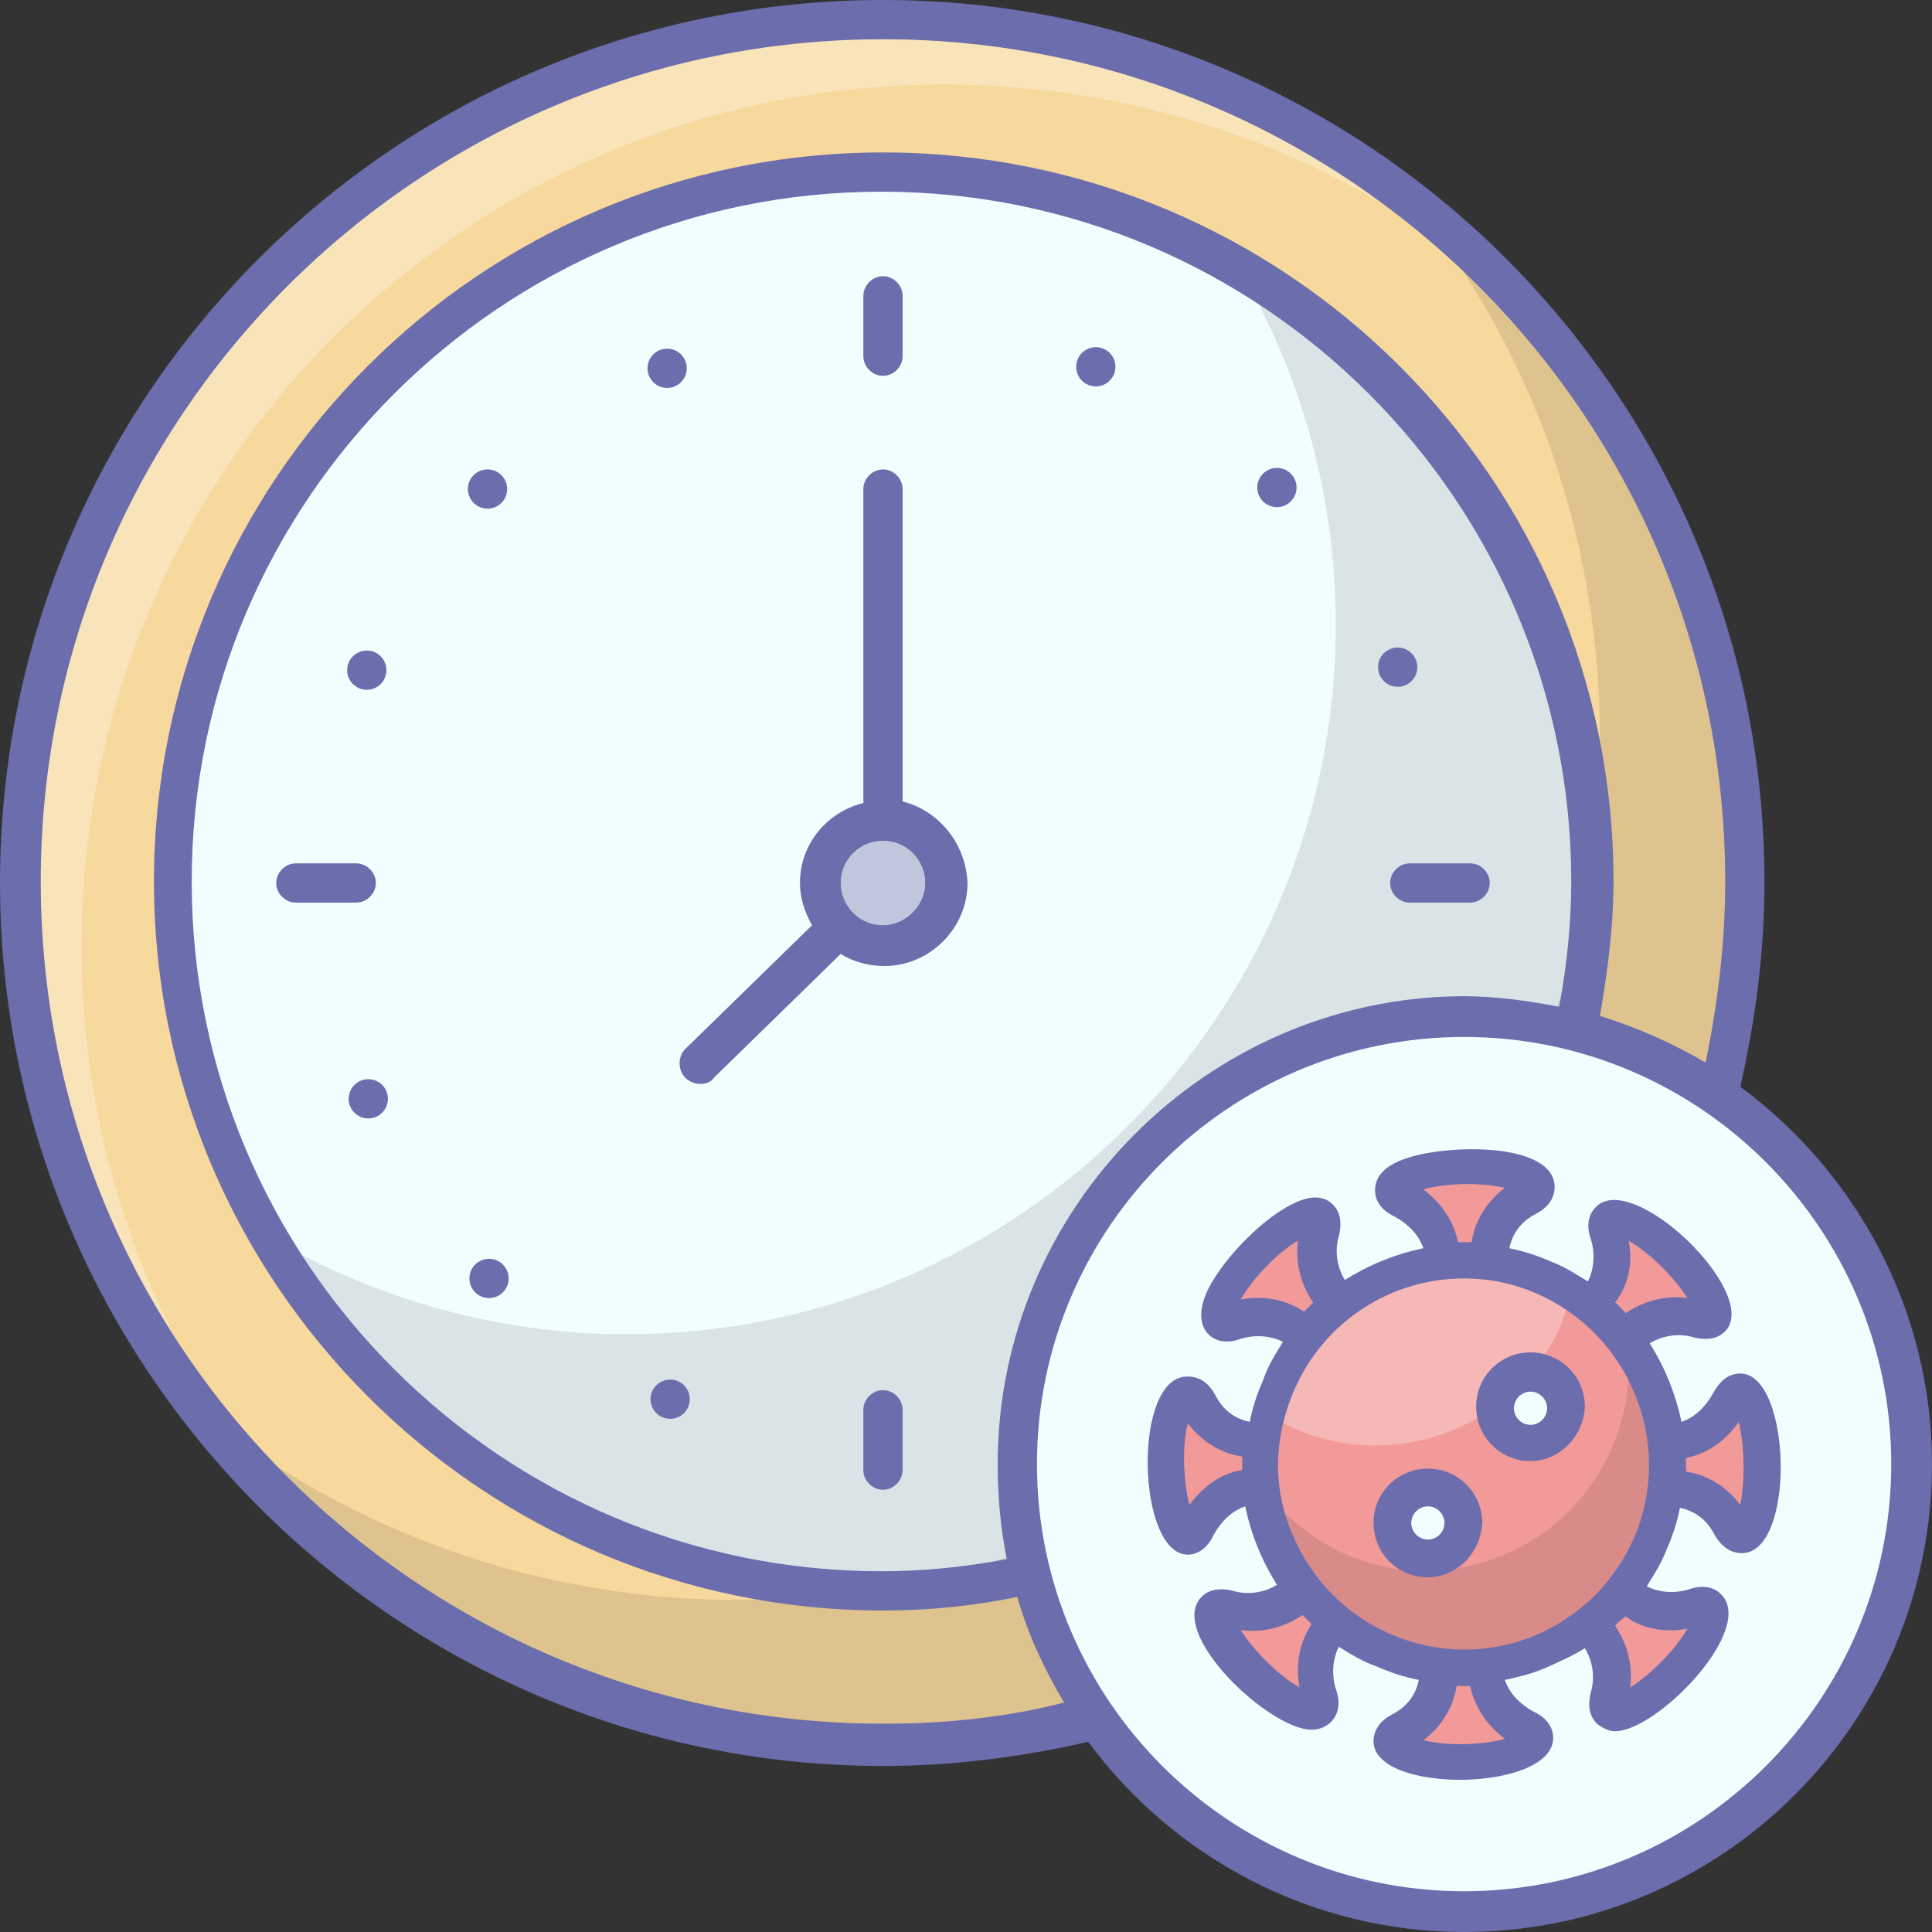 <svg id="_x34_3_Incubation_Period_1_" enable-background="new 0 0 128 128" height="512" viewBox="0 0 128 128" width="512" xmlns="http://www.w3.org/2000/svg"><rect x="0" y="0" width="128" height="128" fill="#333333" stroke="none"/><g><path d="m115.6 58.5c0 31.5-25.6 57.1-57.1 57.1s-57.2-25.6-57.2-57.1 25.6-57.1 57.1-57.1 57.2 25.5 57.2 57.1z" fill="#f7d89d"/></g><g><g><path d="m58.5 105.5c-25.9 0-47-21.1-47-47s21.1-47 47-47 47 21.1 47 47-21.1 47-47 47z" fill="#f2fdff"/></g></g><g opacity=".3"><path d="m101.4 20.8c-10.2-9.5-23.9-15.2-38.9-15.2-31.5 0-57.1 25.5-57.1 57.1 0 14.4 5.3 27.5 14.1 37.6-11.2-10.5-18.2-25.3-18.2-41.8 0-31.6 25.6-57.1 57.1-57.1 17.2-.1 32.5 7.5 43 19.4z" fill="#fff"/></g><g opacity=".1"><path d="m115.6 58.5c0 31.5-25.6 57.1-57.1 57.1-18.2 0-34.5-8.5-44.9-21.8 9.7 7.6 21.9 12.2 35.3 12.2 31.5 0 57.1-25.6 57.1-57.1 0-13.3-4.5-25.6-12.2-35.3 13.2 10.4 21.8 26.6 21.8 44.9z"/></g><g opacity=".1"><path d="m105.5 58.4c0 25.9-21.1 47-47 47-17.3 0-32.5-9.4-40.6-23.4 6.9 4 15 6.4 23.6 6.4 25.9 0 47-21.1 47-47 0-8.6-2.3-16.6-6.4-23.6 14 8.2 23.4 23.3 23.4 40.6z"/></g><g><path d="" fill="none"/></g><g><path d="" fill="none"/></g><g><path d="" fill="none"/></g><g><path d="" fill="none"/></g><g><path d="" fill="none"/></g><g><path d="" fill="none"/></g><g><path d="" fill="none"/></g><g><path d="" fill="none"/></g><g><path d="m58.5 62.6c-2.3 0-4.2-1.9-4.2-4.2s1.9-4.2 4.2-4.2 4.2 1.9 4.2 4.2c-.1 2.3-1.9 4.2-4.2 4.2z" fill="#c0c7dc"/></g><g><path d="m126.7 97c0 16.4-13.3 29.6-29.6 29.6-16.4 0-29.6-13.3-29.6-29.6 0-16.4 13.3-29.6 29.6-29.6s29.6 13.3 29.6 29.6z" fill="#f2fdff"/></g><g fill="#6b6dad"><circle cx="44.2" cy="24.4" r="1.3"/><circle cx="32.3" cy="32.4" r="1.3"/><circle cx="24.3" cy="44.4" r="1.3"/><circle cx="24.4" cy="72.8" r="1.3"/><circle cx="32.4" cy="84.7" r="1.3"/><circle cx="44.4" cy="92.7" r="1.3"/><circle cx="92.6" cy="44.2" r="1.3"/><circle cx="84.6" cy="32.3" r="1.3"/><circle cx="72.6" cy="24.3" r="1.3"/><path d="m23.6 59.8h-4c-.7 0-1.3-.6-1.3-1.3s.6-1.3 1.3-1.3h4c.7 0 1.3.6 1.3 1.3s-.6 1.3-1.3 1.3z"/><path d="m97.4 59.8h-4c-.7 0-1.3-.6-1.3-1.3s.6-1.3 1.3-1.3h4c.7 0 1.3.6 1.3 1.3s-.6 1.3-1.3 1.3z"/><path d="m58.5 98.7c-.7 0-1.3-.6-1.3-1.3v-4c0-.7.6-1.3 1.3-1.3s1.3.6 1.3 1.3v4c0 .7-.6 1.3-1.3 1.3z"/><path d="m58.5 24.9c-.7 0-1.3-.6-1.3-1.3v-4c0-.7.6-1.3 1.3-1.3s1.3.6 1.3 1.3v4c0 .7-.6 1.3-1.3 1.3z"/><path d="m59.8 53.1v-20.7c0-.7-.6-1.3-1.3-1.3s-1.3.6-1.3 1.3v20.8c-2.4.6-4.2 2.7-4.2 5.3 0 1 .3 1.9.8 2.8l-8.4 8.2c-.5.5-.5 1.4 0 1.9.6.6 1.6.5 1.9 0l8.4-8.2c.8.5 1.8.8 2.9.8 3 0 5.5-2.5 5.5-5.5-.1-2.6-1.9-4.8-4.3-5.4zm-1.3 8.2c-1.6 0-2.8-1.3-2.8-2.8 0-1.6 1.3-2.8 2.8-2.8 1.6 0 2.8 1.3 2.8 2.8s-1.3 2.8-2.8 2.8z"/><path d="m115.3 72c1-4.4 1.6-8.9 1.6-13.6 0-32.2-26.2-58.4-58.4-58.4-32.3 0-58.5 26.2-58.5 58.5 0 32.2 26.2 58.5 58.5 58.5 4.7 0 9.2-.6 13.6-1.6 5.6 7.6 14.7 12.6 24.9 12.6 17.1 0 31-13.9 31-31 0-10.2-5-19.3-12.7-25zm-56.8 42.2c-30.8 0-55.8-25-55.8-55.8s25-55.8 55.8-55.8 55.8 25 55.8 55.8c0 4.1-.5 8.1-1.3 12-2.2-1.3-4.5-2.3-7-3.1.5-2.9.9-5.9.9-8.9 0-26.7-21.7-48.3-48.4-48.3s-48.3 21.7-48.3 48.3 21.7 48.3 48.3 48.3c3.1 0 6-.3 8.9-.9.7 2.5 1.8 4.8 3.1 7-3.9 1-7.9 1.4-12 1.4zm7.6-17.2c0 2.2.2 4.3.6 6.3-2.7.5-5.4.8-8.3.8-25.2 0-45.7-20.5-45.7-45.7s20.5-45.7 45.7-45.7 45.7 20.5 45.7 45.7c0 2.8-.3 5.6-.8 8.3-2.1-.4-4.2-.7-6.4-.7-16.9.1-30.8 14-30.8 31zm30.9 28.3c-15.6 0-28.3-12.7-28.3-28.3s12.7-28.3 28.3-28.3 28.3 12.7 28.3 28.3-12.7 28.3-28.3 28.3z"/></g><g><g><path d="m95.9 87.4-.4-4.3c-.1-1.7-1.2-3-2.7-3.8-.4-.2-.6-.4-.6-.7 0-.8 2.1-1.4 4.7-1.5s4.8.5 4.8 1.3c0 .2-.2.5-.6.7-1.4.8-2.4 2.2-2.5 3.9l-.2 4.3z" fill="#f19a99"/></g><g opacity=".1"><path d="m98.6 84.1-.1 3.3-2.6.1-.3-3.3c1-.2 2-.2 3-.1z"/></g><g><path d="m98.1 106.6.4 4.3c.1 1.7 1.2 3 2.7 3.8.4.2.6.4.6.7 0 .8-2.1 1.4-4.7 1.5s-4.8-.5-4.8-1.3c0-.2.2-.5.6-.7 1.4-.8 2.4-2.2 2.5-3.9l.2-4.3z" fill="#f19a99"/></g><g opacity=".1"><path d="m95.4 109.9.1-3.3 2.6-.1.3 3.3c-1 .2-2 .2-3 .1z"/></g><g><path d="m103 89.4 2.8-3.3c1.1-1.3 1.3-3 .8-4.6-.1-.4-.1-.7 0-.9.5-.6 2.5.5 4.4 2.3s3 3.7 2.5 4.3c-.2.2-.5.2-.9.1-1.6-.5-3.3-.1-4.5 1l-3.1 2.9z" fill="#f19a99"/></g><g opacity=".1"><path d="m107.3 89-2.4 2.2-1.9-1.8 2.1-2.5c.8.6 1.5 1.3 2.2 2.1z"/></g><g><path d="m91 104.5-2.8 3.3c-1.1 1.3-1.3 3-.8 4.6.1.4.1.7 0 .9-.5.6-2.5-.5-4.4-2.3s-3-3.7-2.5-4.3c.2-.2.5-.2.9-.1 1.6.5 3.3.1 4.5-1l3.1-2.9z" fill="#f19a99"/></g><g opacity=".1"><path d="m86.7 105 2.4-2.2 1.9 1.8-2.1 2.5c-.8-.7-1.5-1.3-2.2-2.1z"/></g><g><path d="m106.6 95.9 4.3-.4c1.7-.1 3-1.2 3.8-2.7.2-.4.4-.6.7-.6.8 0 1.4 2.1 1.5 4.7s-.5 4.8-1.3 4.8c-.2 0-.5-.2-.7-.6-.8-1.4-2.2-2.4-3.9-2.5l-4.3-.2z" fill="#f19a99"/></g><g opacity=".1"><path d="m109.9 98.6-3.3-.1-.1-2.6 3.3-.3c.2 1 .2 2 .1 3z"/></g><g><path d="m87.4 98.1-4.3.4c-1.7.1-3 1.2-3.8 2.7-.2.4-.4.6-.7.6-.8 0-1.4-2.1-1.5-4.7s.5-4.8 1.3-4.8c.2 0 .5.2.7.6.8 1.4 2.2 2.4 3.9 2.5l4.3.2z" fill="#f19a99"/></g><g opacity=".1"><path d="m84.1 95.4 3.3.1.1 2.6-3.3.3c-.2-1-.2-2-.1-3z"/></g><g><path d="m104.5 103 3.3 2.8c1.3 1.1 3 1.3 4.6.8.4-.1.7-.1.9 0 .6.5-.5 2.5-2.3 4.4s-3.7 3-4.3 2.5c-.2-.2-.2-.5-.1-.9.5-1.6.1-3.3-1-4.5l-2.9-3.1z" fill="#f19a99"/></g><g opacity=".1"><path d="m105 107.3-2.2-2.4 1.8-1.9 2.5 2.1c-.6.8-1.3 1.5-2.1 2.2z"/></g><g><path d="m89.5 91-3.3-2.8c-1.3-1.1-3-1.3-4.6-.8-.4.1-.7.1-.9 0-1.3-1.3 5.2-8.1 6.6-6.9.6.6-1.2 3 1.1 5.4l2.9 3.1z" fill="#f19a99"/></g><g opacity=".1"><path d="m89 86.7 2.2 2.4-1.7 1.9-2.5-2.1c.5-.8 1.2-1.5 2-2.2z"/></g><g><path d="m109.4 102.2c-2.9 6.8-10.8 10-17.6 7.1s-10-10.8-7.1-17.6 10.8-10 17.6-7.1 10 10.8 7.1 17.6z" fill="#f19a99"/></g><g opacity=".3"><path d="m103.5 87.6c-2.9 6.8-10.8 10-17.6 7.1-.7-.3-1.3-.6-1.9-1 .2-.7.4-1.3.7-2 2.9-6.8 10.8-10 17.6-7.1.7.3 1.3.6 1.9 1-.2.7-.5 1.3-.7 2z" fill="#fff"/></g><g opacity=".1"><path d="m109.4 102.2c-2.9 6.8-10.8 10-17.6 7.1-4.6-1.9-7.5-6.1-8.1-10.7 1.4 1.9 3.3 3.4 5.5 4.4 6.8 2.9 14.7-.3 17.6-7.1 1-2.3 1.3-4.7 1-7 2.7 3.8 3.5 8.8 1.6 13.3z"/></g><path d="m115.3 91c-.5 0-1.2.2-1.8 1.3-.5.9-1.2 1.6-2.1 1.9-.4-1.9-1.1-3.6-2.1-5.2.8-.5 1.9-.7 2.9-.4 1.2.3 1.8-.1 2.1-.4 2.4-2.5-6.2-10.8-8.6-8.2-.3.3-.7 1-.3 2.1.3 1 .2 2-.2 2.8-.8-.5-1.6-1-2.4-1.3-.9-.4-1.8-.7-2.8-.9.2-1 .8-1.8 1.8-2.3 1.1-.6 1.2-1.4 1.2-1.8-.1-2.9-6.9-2.8-9.7-1.9-1.9.6-2.2 1.5-2.2 2.2 0 .4.2 1.2 1.3 1.7.9.5 1.6 1.2 1.9 2.1-1.9.4-3.6 1.1-5.2 2.1-.5-.8-.7-1.9-.4-2.9.3-1.2-.1-1.8-.4-2.1-.5-.5-1.4-.8-3.1.2-1.9 1.1-4.1 3.4-5.1 5.3-1.4 2.7.3 4.1 2.1 3.4 1-.3 2-.2 2.8.2-.5.8-1 1.6-1.3 2.5-.4.9-.7 1.8-.9 2.8-1-.2-1.8-.8-2.3-1.8-.6-1.1-1.4-1.2-1.8-1.2-3.7-.1-3.4 11.8 0 11.8.4 0 1.2-.2 1.7-1.3.5-.9 1.2-1.6 2.1-1.9.4 1.9 1.1 3.6 2.1 5.2-.8.5-1.9.7-2.9.4-1.2-.3-1.8.1-2.1.4-2.3 2.4 4.5 8.8 7.3 8.8 1.2 0 2.2-1.1 1.6-2.7-.3-1-.2-2 .2-2.8.8.5 1.6 1 2.5 1.3.9.4 1.8.7 2.8.9-.2 1-.8 1.8-1.8 2.3-1.1.6-1.2 1.4-1.2 1.8.1 3.5 12 3.3 11.9-.3 0-.4-.2-1.2-1.3-1.7-.9-.5-1.6-1.2-1.9-2.1.9-.2 1.8-.4 2.7-.8s1.8-.8 2.6-1.3c.5.8.7 1.9.4 2.9-.3 1.2.1 1.8.4 2.1.4.3.8.5 1.2.5 2.8 0 9.4-6.8 7-9.1-.3-.3-1-.7-2.1-.3-1 .3-2 .2-2.8-.2.5-.8 1-1.6 1.3-2.4.4-.9.7-1.8.9-2.8 1 .2 1.8.8 2.3 1.8.6 1 1.3 1.2 1.8 1.2 3.6 0 3.3-11.9-.1-11.9zm-7.4-8.8c1.4.8 3 2.4 3.9 3.8-1.5-.2-2.9.2-4.1 1-.2-.2-.4-.5-.7-.7.9-1.2 1.2-2.6.9-4.1zm-13.6-3.4c1.4-.4 3.7-.5 5.4-.1-1.2.9-2 2.2-2.2 3.6-.3 0-.6 0-.9 0-.3-1.4-1.1-2.6-2.3-3.5zm-12.1 7.3c.8-1.4 2.4-3.1 3.8-3.9-.2 1.5.2 2.9 1 4.1-.2.2-.4.4-.6.6-1.2-.8-2.7-1.1-4.2-.8zm-3.4 13.6c-.4-1.6-.5-3.9-.1-5.4.9 1.2 2.2 2 3.6 2.2v.9c-1.4.2-2.6 1.1-3.5 2.3zm7.3 12.1c-1.4-.8-3-2.4-3.9-3.8 1.5.2 2.9-.2 4.1-1l.6.6c-.8 1.2-1.1 2.7-.8 4.2zm13.6 3.4c-1.4.4-3.7.5-5.4.1 1.2-.9 2-2.2 2.2-3.6h.9c.3 1.4 1.1 2.6 2.3 3.5zm12.1-7.3c-.8 1.4-2.4 3-3.8 3.9.2-1.5-.2-2.9-1-4.1.2-.2.4-.4.7-.6 1.1.8 2.6 1.1 4.1.8zm-3.5-6.1c-1.3 3-3.6 5.3-6.7 6.6-3 1.2-6.3 1.2-9.4-.1-3-1.3-5.3-3.6-6.6-6.7s-1.2-6.3.1-9.4c2-4.7 6.5-7.5 11.3-7.5 1.6 0 3.2.3 4.8 1 6.2 2.7 9.1 9.9 6.5 16.1zm7-2.1c-.9-1.2-2.2-2-3.6-2.2 0-.3 0-.6 0-.9 1.4-.3 2.6-1.1 3.5-2.4.4 1.7.4 4 .1 5.5z" fill="#6b6dad"/><g><circle cx="101.4" cy="93.3" fill="#f2fdff" r="2.3"/></g><g><circle cx="94.6" cy="100.9" fill="#f2fdff" r="2.3"/></g><g><path d="m101.4 96.8c-2 0-3.6-1.6-3.6-3.6s1.6-3.6 3.6-3.6 3.6 1.6 3.6 3.6c-.1 2-1.7 3.6-3.6 3.6zm0-4.6c-.6 0-1.1.5-1.1 1.1s.5 1.1 1.1 1.1 1.1-.5 1.1-1.1-.5-1.1-1.1-1.1z" fill="#6b6dad"/></g><g><path d="m94.6 104.5c-2 0-3.6-1.6-3.6-3.6s1.6-3.6 3.6-3.6 3.6 1.6 3.6 3.6c-.1 2-1.7 3.6-3.6 3.6zm0-4.7c-.6 0-1.1.5-1.1 1.1s.5 1.1 1.1 1.1 1.1-.5 1.1-1.1-.5-1.1-1.1-1.1z" fill="#6b6dad"/></g></g></svg>